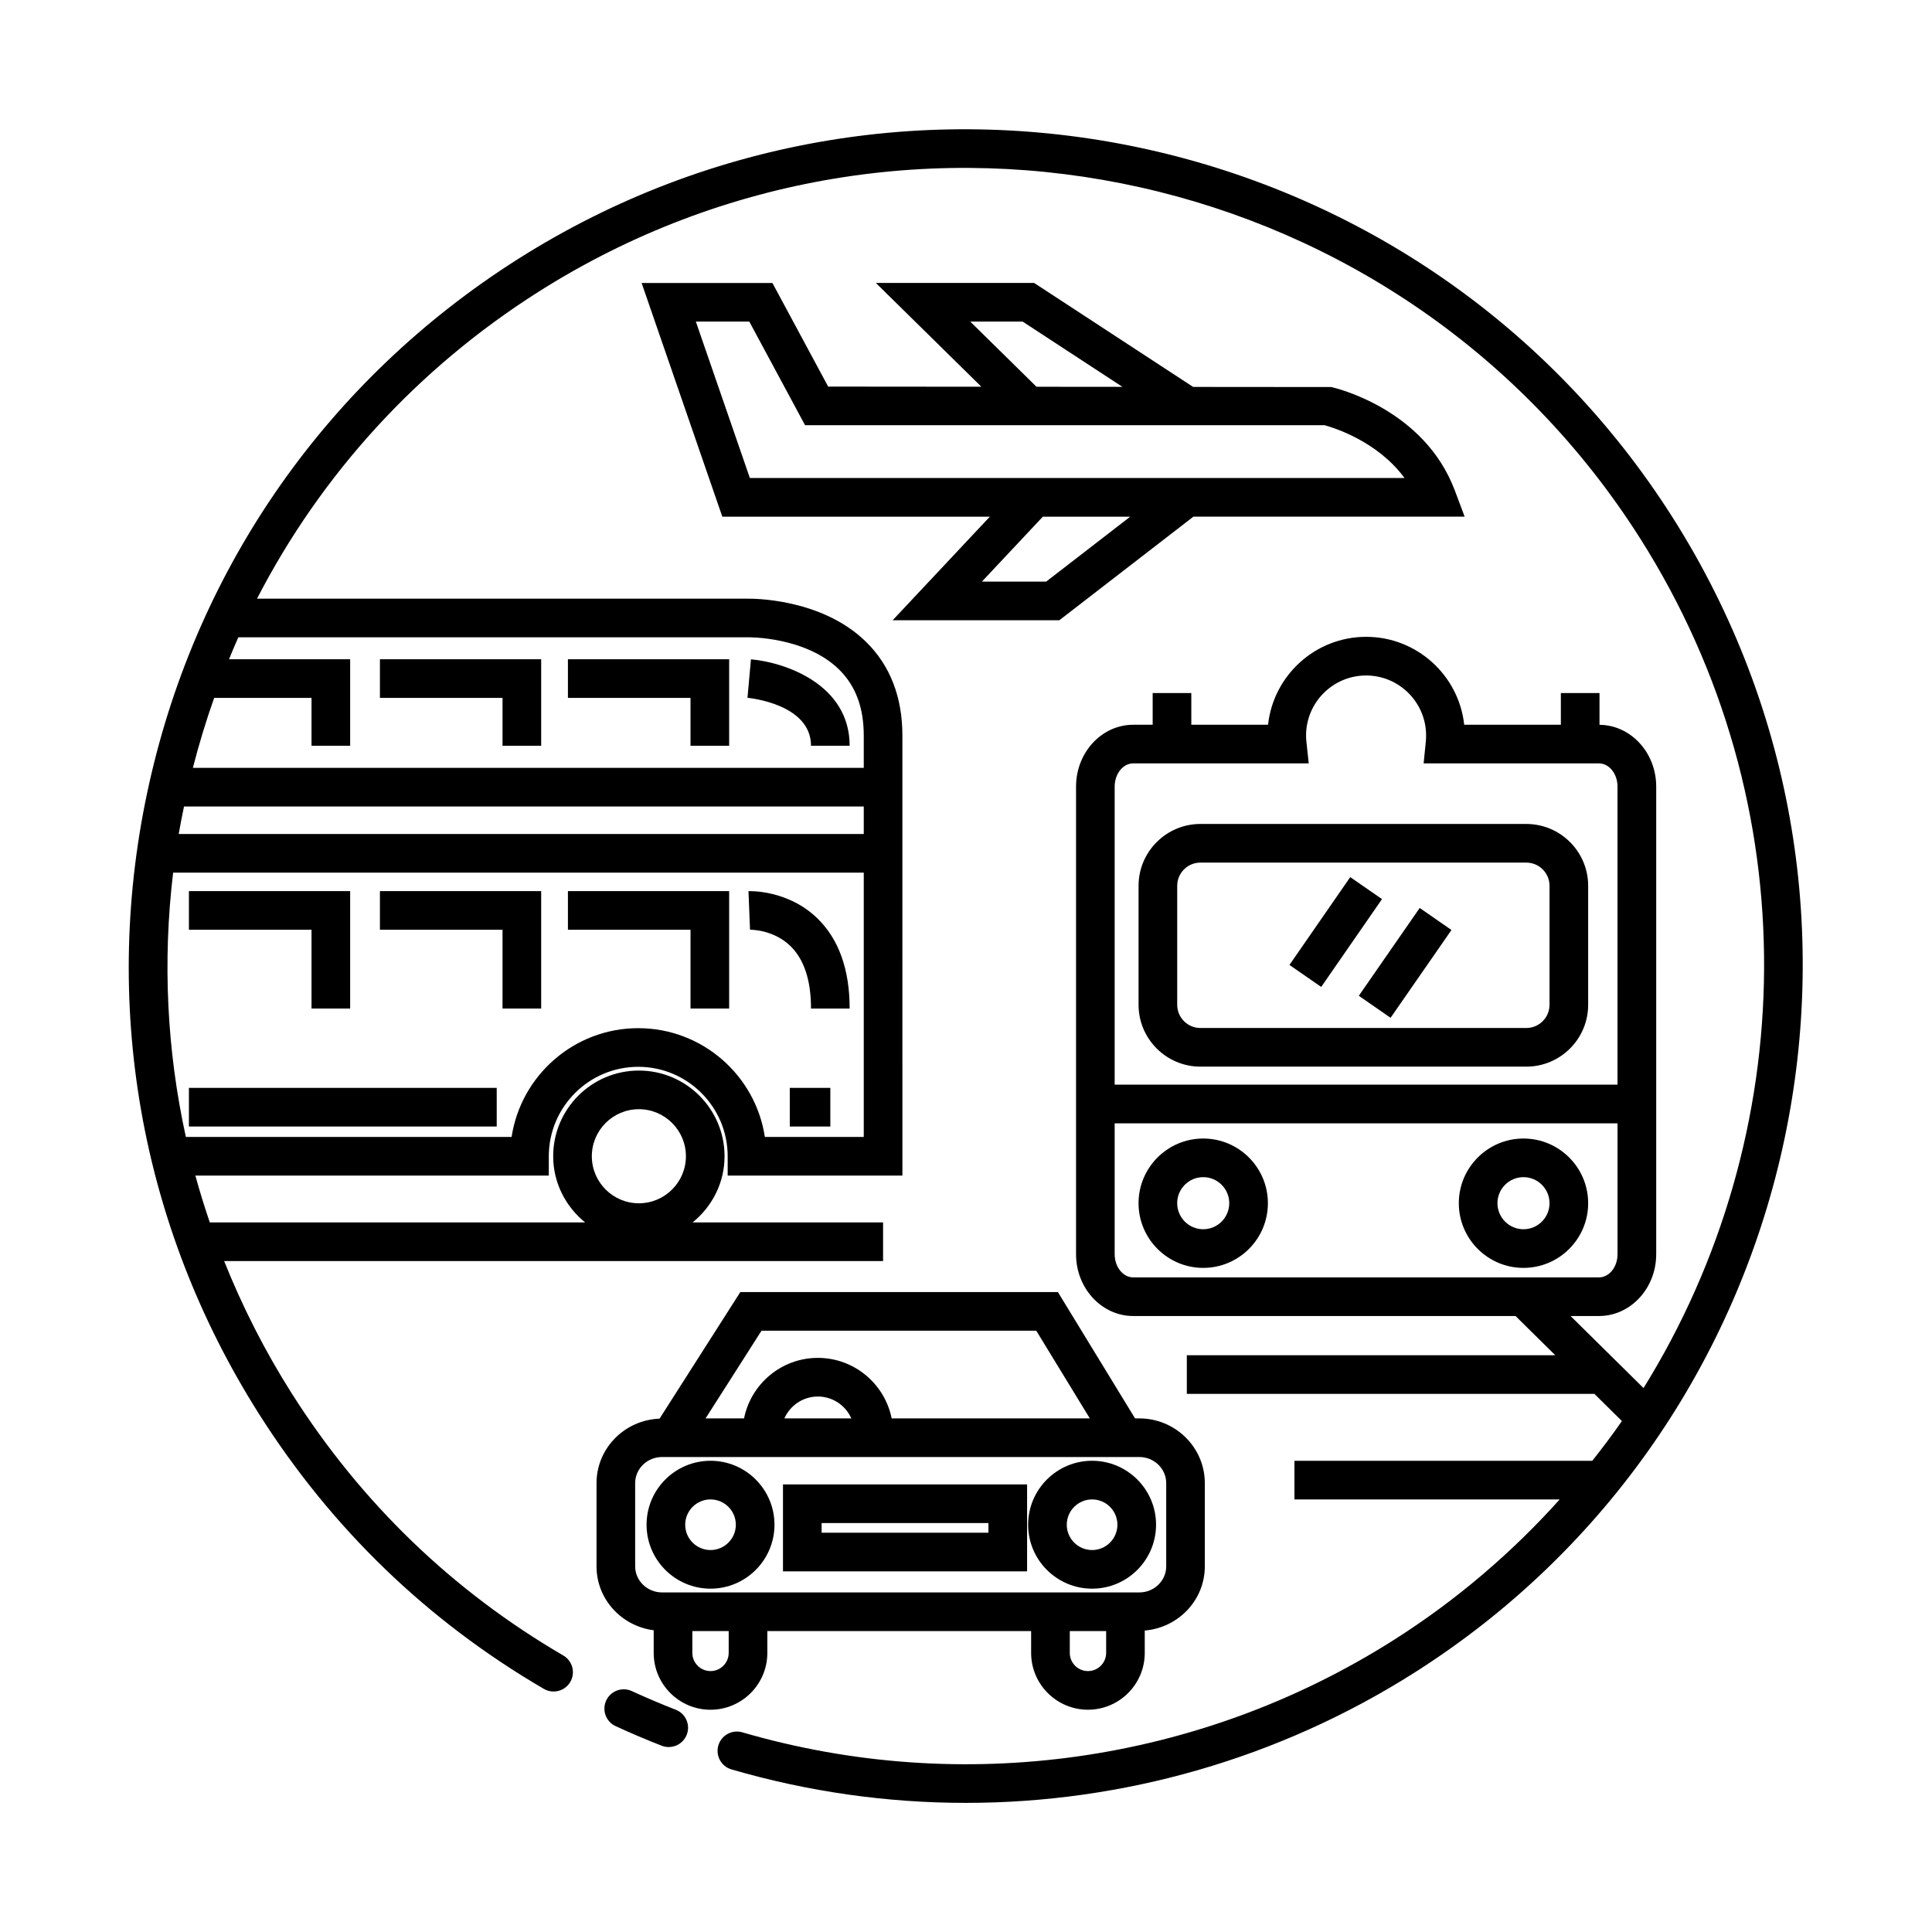 <svg xmlns="http://www.w3.org/2000/svg" xmlns:xlink="http://www.w3.org/1999/xlink" version="1.1" x="0px" y="0px" viewBox="0 0 100 100" enable-background="new 0 0 100 100" xml:space="preserve"><g><path d="M86.58,26.792C73.782,6.622,46.959,0.624,26.791,13.421C17.021,19.62,10.249,29.252,7.724,40.545   C5.198,51.838,7.221,63.438,13.42,73.208c3.759,5.922,8.715,10.702,14.731,14.209c0.477,0.277,1.089,0.116,1.367-0.36   c0.278-0.478,0.117-1.09-0.36-1.368c-5.736-3.343-10.463-7.903-14.049-13.553c-1.395-2.199-2.561-4.498-3.507-6.864h34.106v-2   h-9.857c1-0.813,1.652-2.038,1.652-3.425c0-2.445-1.989-4.435-4.435-4.435s-4.435,1.989-4.435,4.435   c0,1.387,0.653,2.611,1.652,3.425H10.859c-0.273-0.802-0.524-1.609-0.747-2.425h18.294v-1c0-2.553,2.077-4.629,4.629-4.629   s4.629,2.076,4.629,4.629v1h9.044V38.078c0-2.002-0.636-3.639-1.89-4.864c-2.339-2.286-5.986-2.228-6.106-2.226H13.303   c3.318-6.431,8.287-11.899,14.56-15.879C47.102,2.904,72.686,8.626,84.891,27.863c8.771,13.825,8.285,30.925,0.178,43.983   l-3.776-3.729h1.472c1.632,0,2.96-1.436,2.96-3.199V40.713c0-1.755-1.314-3.182-2.935-3.197v-1.645h-2v1.642h-5.003   c-0.278-2.555-2.448-4.551-5.076-4.551s-4.799,1.996-5.077,4.551h-3.972v-1.642h-2v1.642h-1.005c-1.633,0-2.961,1.436-2.961,3.2   v24.205c0,1.764,1.328,3.199,2.961,3.199h19.788l2.055,2.029H61.43v2h21.095l1.425,1.407c-0.485,0.701-1.002,1.384-1.532,2.057H67   v2h13.73c-2.465,2.745-5.329,5.208-8.594,7.279c-10.022,6.359-22.31,8.101-33.715,4.775c-0.527-0.153-1.084,0.149-1.24,0.68   c-0.155,0.53,0.15,1.086,0.68,1.24c3.982,1.161,8.066,1.733,12.133,1.733c8.141-0.001,16.206-2.293,23.214-6.739   C93.378,73.782,99.376,46.962,86.58,26.792z M33.068,57.412c1.342,0,2.435,1.092,2.435,2.435s-1.092,2.435-2.435,2.435   s-2.435-1.092-2.435-2.435S31.726,57.412,33.068,57.412z M44.708,58.847h-5.119c-0.483-3.183-3.238-5.629-6.554-5.629   s-6.07,2.446-6.554,5.629H9.62c-0.98-4.46-1.21-9.072-0.659-13.679h35.747V58.847z M9.25,43.168   c0.081-0.476,0.177-0.95,0.274-1.425h35.184v1.425H9.25z M38.732,32.988c0.013-0.006,2.966-0.036,4.696,1.664   c0.861,0.846,1.28,1.967,1.28,3.426v1.665H9.984c0.314-1.23,0.682-2.437,1.101-3.62h5.039v2.478h2v-4.478h-6.271   c0.157-0.38,0.314-0.76,0.482-1.135H38.732z M58.656,39.513h9.084l-0.119-1.107c-0.012-0.11-0.019-0.223-0.019-0.336   c0-1.713,1.394-3.107,3.107-3.107c1.713,0,3.106,1.394,3.106,3.107c0,0.116-0.006,0.23-0.018,0.343l-0.11,1.1h9.075   c0.529,0,0.96,0.539,0.96,1.2v15.429H57.695V40.713C57.695,40.052,58.126,39.513,58.656,39.513z M57.695,64.918v-6.775h26.028   v6.775c0,0.661-0.431,1.199-0.96,1.199H58.656C58.126,66.117,57.695,65.579,57.695,64.918z"></path><path d="M34.977,88.496c-0.763-0.298-1.528-0.622-2.274-0.966c-0.501-0.231-1.096-0.012-1.327,0.49   c-0.231,0.501-0.012,1.096,0.49,1.326c0.782,0.36,1.584,0.701,2.385,1.013c0.119,0.047,0.242,0.068,0.362,0.068   c0.4,0,0.778-0.241,0.932-0.637C35.747,89.276,35.492,88.696,34.977,88.496z"></path><path d="M62.133,55.209h16.869c1.765,0,3.201-1.437,3.201-3.201v-6.16c0-1.765-1.437-3.2-3.201-3.2H62.133   c-1.765,0-3.201,1.436-3.201,3.2v6.16C58.932,53.772,60.368,55.209,62.133,55.209z M60.932,45.848c0-0.662,0.539-1.2,1.201-1.2   h16.869c0.662,0,1.201,0.539,1.201,1.2v6.16c0,0.662-0.539,1.201-1.201,1.201H62.133c-0.662,0-1.201-0.539-1.201-1.201V45.848z"></path><rect x="68.135" y="45.502" transform="matrix(0.822 0.569 -0.569 0.822 39.772 -30.772)" width="2" height="5.53"></rect><rect x="69.998" y="48.856" transform="matrix(-0.57 0.822 -0.822 -0.57 155.186 18.446)" width="5.529" height="2"></rect><path d="M62.279,58.93c-1.846,0-3.348,1.502-3.348,3.348s1.502,3.348,3.348,3.348s3.347-1.502,3.347-3.348   S64.125,58.93,62.279,58.93z M62.279,63.625c-0.743,0-1.348-0.604-1.348-1.348s0.604-1.348,1.348-1.348   c0.742,0,1.347,0.604,1.347,1.348S63.021,63.625,62.279,63.625z"></path><path d="M78.855,58.93c-1.846,0-3.347,1.502-3.347,3.348s1.501,3.348,3.347,3.348s3.348-1.502,3.348-3.348   S80.701,58.93,78.855,58.93z M78.855,63.625c-0.742,0-1.347-0.604-1.347-1.348s0.604-1.348,1.347-1.348   c0.743,0,1.348,0.604,1.348,1.348S79.599,63.625,78.855,63.625z"></path><polygon points="26.011,38.601 28.011,38.601 28.011,34.123 19.665,34.123 19.665,36.123 26.011,36.123  "></polygon><polygon points="35.741,38.601 37.741,38.601 37.741,34.123 29.396,34.123 29.396,36.123 35.741,36.123  "></polygon><polygon points="16.124,52.202 18.124,52.202 18.124,46.124 9.778,46.124 9.778,48.124 16.124,48.124  "></polygon><polygon points="26.011,52.202 28.011,52.202 28.011,46.124 19.665,46.124 19.665,48.124 26.011,48.124  "></polygon><polygon points="35.741,52.202 37.741,52.202 37.741,46.124 29.396,46.124 29.396,48.124 35.741,48.124  "></polygon><path d="M41.978,38.601h2c0-3.182-3.342-4.318-5.109-4.474l-0.179,1.992C38.824,36.131,41.978,36.452,41.978,38.601z"></path><path d="M40.901,48.956c0.714,0.687,1.077,1.779,1.077,3.247h2c0-2.033-0.569-3.611-1.691-4.689   c-1.513-1.453-3.461-1.391-3.546-1.388l0.08,1.998C38.837,48.123,40.009,48.1,40.901,48.956z"></path><rect x="9.778" y="56.308" width="15.932" height="2"></rect><rect x="40.879" y="56.308" width="2.099" height="2"></rect><path d="M54.83,32.104l6.941-5.362H75.81l-0.507-1.351c-1.592-4.245-6.202-5.314-6.397-5.358l-7.15-0.006l-8.228-5.381h-8.193   l5.46,5.371l-7.929-0.007l-2.886-5.363H33.21l4.177,12.096h13.847l-5.032,5.362H54.83z M50.22,16.646h2.712l5.164,3.377   l-4.447-0.004L50.22,16.646z M36.017,16.646h2.767l2.886,5.363h26.892c0.488,0.134,2.747,0.838,4.135,2.733H38.813L36.017,16.646z    M58.5,26.743l-4.352,3.362h-3.326l3.156-3.362H58.5z"></path><path d="M36.776,82.229c1.826,0,3.311-1.484,3.311-3.31s-1.485-3.31-3.311-3.31c-1.825,0-3.31,1.484-3.31,3.31   S34.951,82.229,36.776,82.229z M36.776,77.61c0.723,0,1.311,0.588,1.311,1.31s-0.588,1.31-1.311,1.31   c-0.722,0-1.31-0.588-1.31-1.31S36.054,77.61,36.776,77.61z"></path><path d="M56.527,82.229c1.825,0,3.31-1.484,3.31-3.31s-1.484-3.31-3.31-3.31s-3.311,1.484-3.311,3.31S54.702,82.229,56.527,82.229z    M56.527,77.61c0.722,0,1.31,0.588,1.31,1.31s-0.588,1.31-1.31,1.31c-0.723,0-1.311-0.588-1.311-1.31S55.805,77.61,56.527,77.61z"></path><path d="M53.162,76.833H40.527v4.5h12.635V76.833z M51.162,79.333h-8.635v-0.5h8.635V79.333z"></path><path d="M39.717,85.555v-1.131h13.654v1.131c0,1.621,1.319,2.94,2.941,2.94c1.621,0,2.94-1.319,2.94-2.94v-1.159   c1.736-0.145,3.109-1.57,3.109-3.322v-4.307c0-1.848-1.521-3.351-3.393-3.351h-0.218l-3.994-6.539H38.319l-4.18,6.552   c-1.81,0.07-3.263,1.534-3.263,3.338v4.307c0,1.701,1.294,3.094,2.959,3.308v1.174c0,1.621,1.319,2.94,2.94,2.94   C38.398,88.495,39.717,87.176,39.717,85.555z M56.313,86.495c-0.52,0-0.941-0.422-0.941-0.94v-1.131h1.882v1.131   C57.253,86.073,56.831,86.495,56.313,86.495z M39.416,68.877h14.221l2.772,4.539H46.152c-0.357-1.783-1.933-3.132-3.82-3.132   c-1.887,0-3.463,1.349-3.82,3.132H36.52L39.416,68.877z M44.065,73.416h-3.466c0.295-0.665,0.959-1.132,1.733-1.132   S43.77,72.751,44.065,73.416z M32.876,81.073v-4.307c0-0.745,0.625-1.351,1.394-1.351H58.97c0.768,0,1.393,0.605,1.393,1.351v4.307   c0,0.745-0.625,1.351-1.393,1.351H34.271C33.502,82.424,32.876,81.818,32.876,81.073z M36.776,86.495   c-0.518,0-0.94-0.422-0.94-0.94v-1.131h1.881v1.131C37.717,86.073,37.295,86.495,36.776,86.495z"></path></g></svg>
